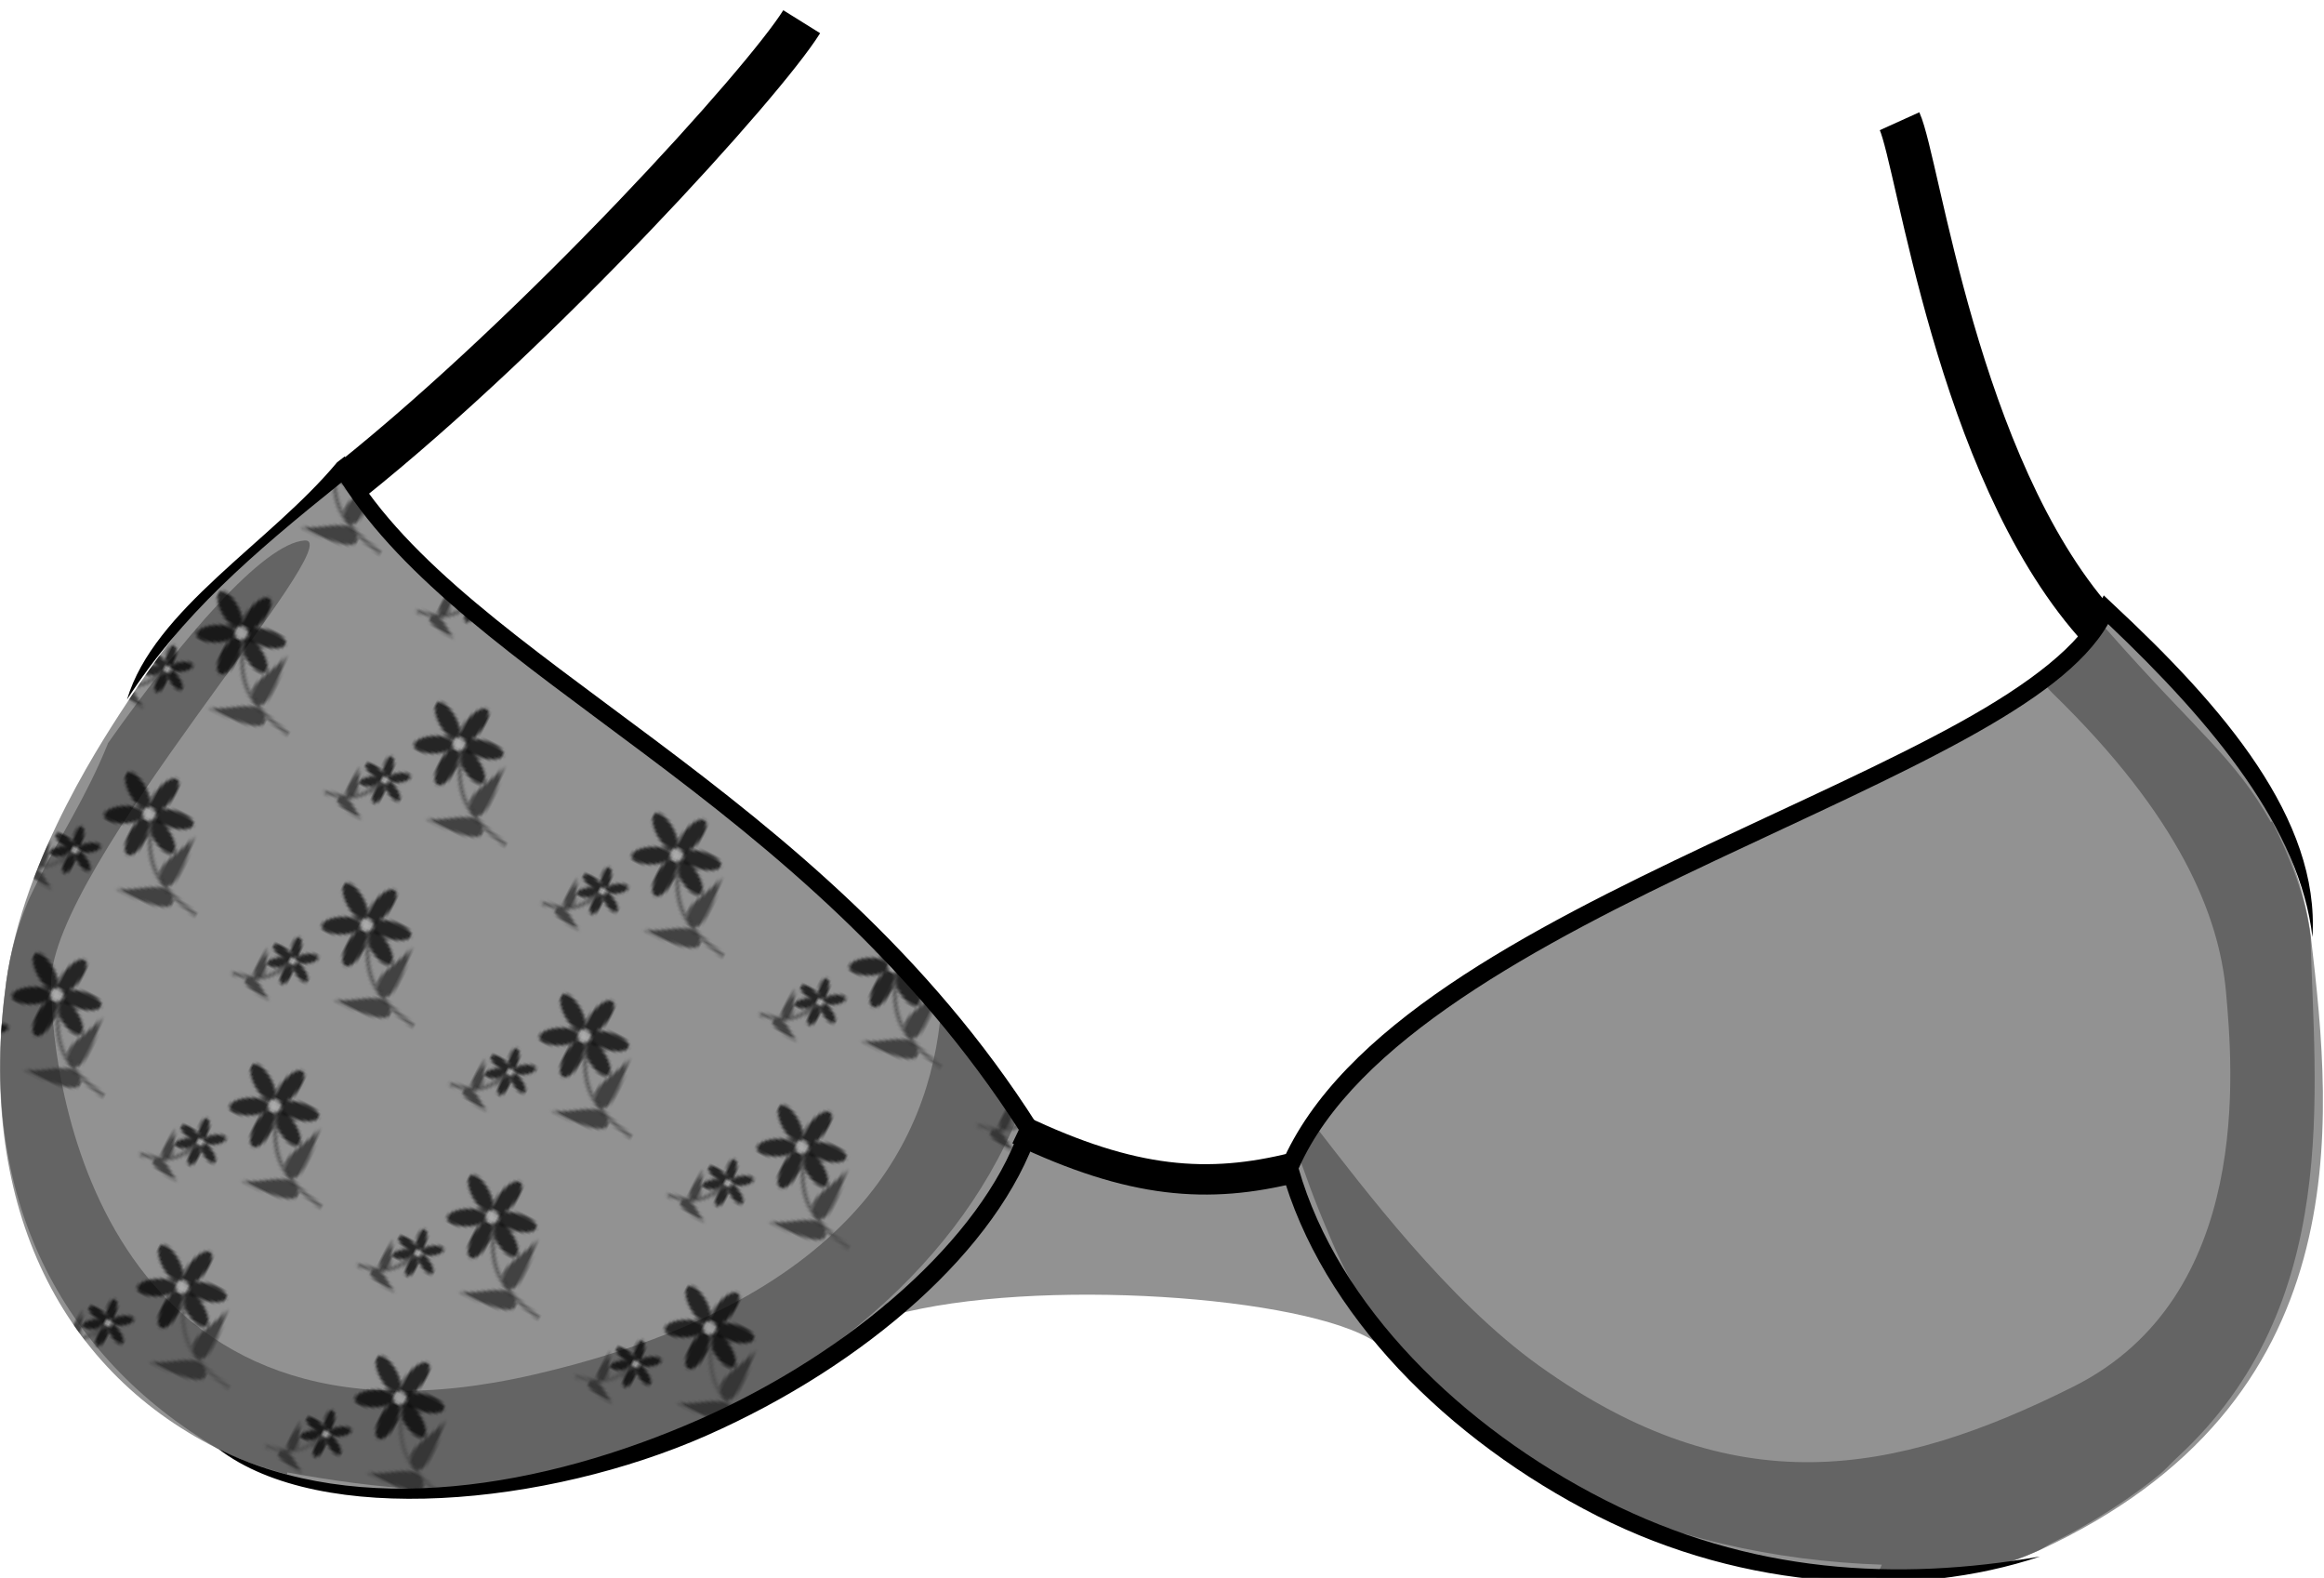 <?xml version="1.0" encoding="UTF-8" standalone="no"?>
<svg
   xmlns:dc="http://purl.org/dc/elements/1.1/"
   xmlns:cc="http://creativecommons.org/ns#"
   xmlns:rdf="http://www.w3.org/1999/02/22-rdf-syntax-ns#"
   xmlns:svg="http://www.w3.org/2000/svg"
   xmlns="http://www.w3.org/2000/svg"
   xmlns:xlink="http://www.w3.org/1999/xlink"
   xmlns:sodipodi="http://sodipodi.sourceforge.net/DTD/sodipodi-0.dtd"
   xmlns:inkscape="http://www.inkscape.org/namespaces/inkscape"
   id="svg2441"
   sodipodi:docname="freedo-Bikini (edited).svg"
   viewBox="0 0 133.85 90.85"
   sodipodi:version="0.32"
   version="1.0"
   inkscape:output_extension="org.inkscape.output.svg.inkscape"
   inkscape:version="1.0.2-2 (e86c870879, 2021-01-15)"
   width="133.85"
   height="90.85">
  <defs
     id="defs2443">
    <pattern
       id="pattern3625"
       xlink:href="#pattern4779"
       patternTransform="matrix(.151 .077 -.077 .151 165.91 798.64)"
       inkscape:collect="always" />
    <pattern
       id="pattern2995"
       xlink:href="#pattern4779"
       patternTransform="matrix(.151 .077 -.077 .151 165.91 798.64)"
       inkscape:collect="always" />
    <pattern
       id="pattern4752"
       width="82.324"
       patternUnits="userSpaceOnUse"
       patternTransform="translate(-121.27 501.47)"
       height="68.869">
      <g
         id="g4728"
         transform="translate(121.27 -501.47)">
        <g
           id="g4084">
          <path
             id="path3454"
             sodipodi:rx="2.9600558"
             sodipodi:ry="7.0106583"
             style="fill-rule:evenodd;fill:#000000;fill-opacity:.75"
             sodipodi:type="arc"
             d="m-77.896 522.51a2.96 7.011 0 1 0 -5.92 0 2.96 7.011 0 1 0 5.92 0z"
             transform="matrix(.978 .21 -.21 .978 114.34 22.04)"
             sodipodi:cy="522.51221"
             sodipodi:cx="-80.856262" />
          <path
             id="path3455"
             sodipodi:rx="2.9600558"
             sodipodi:ry="7.0106583"
             style="fill-rule:evenodd;fill:#000000;fill-opacity:.75"
             sodipodi:type="arc"
             d="m-77.896 522.51a2.96 7.011 0 1 0 -5.92 0 2.96 7.011 0 1 0 5.92 0z"
             transform="matrix(.196 .981 -.981 .196 460.46 498.79)"
             sodipodi:cy="522.51221"
             sodipodi:cx="-80.856262" />
          <path
             id="path3456"
             sodipodi:rx="2.9600558"
             sodipodi:ry="7.0106583"
             style="fill-rule:evenodd;fill:#000000;fill-opacity:.75"
             sodipodi:type="arc"
             d="m-77.896 522.51a2.96 7.011 0 1 0 -5.92 0 2.96 7.011 0 1 0 5.92 0z"
             transform="matrix(-0.511 .86 -.86 -0.511 339.12 865.25)"
             sodipodi:cy="522.51221"
             sodipodi:cx="-80.856262" />
          <path
             id="path3457"
             sodipodi:rx="2.9600558"
             sodipodi:ry="7.0106583"
             style="fill-rule:evenodd;fill:#000000;fill-opacity:.75"
             sodipodi:type="arc"
             d="m-77.896 522.51a2.96 7.011 0 1 0 -5.92 0 2.96 7.011 0 1 0 5.92 0z"
             transform="matrix(-1 -.013 .013 -1 -163.95 1054.2)"
             sodipodi:cy="522.51221"
             sodipodi:cx="-80.856262" />
          <path
             id="path3458"
             sodipodi:rx="2.9600558"
             sodipodi:ry="7.0106583"
             style="fill-rule:evenodd;fill:#000000;fill-opacity:.75"
             sodipodi:type="arc"
             d="m-77.896 522.51a2.96 7.011 0 1 0 -5.92 0 2.96 7.011 0 1 0 5.92 0z"
             transform="matrix(-.492 -.871 .871 -.492 -578.39 714.68)"
             sodipodi:cy="522.51221"
             sodipodi:cx="-80.856262" />
          <path
             id="path3459"
             sodipodi:rx="2.9600558"
             sodipodi:ry="7.0106583"
             style="fill-rule:evenodd;fill:#000000;fill-opacity:.75"
             sodipodi:type="arc"
             d="m-77.896 522.51a2.96 7.011 0 1 0 -5.92 0 2.96 7.011 0 1 0 5.92 0z"
             transform="matrix(.563 -.826 .826 .563 -469.36 157.79)"
             sodipodi:cy="522.51221"
             sodipodi:cx="-80.856262" />
          <path
             id="path2832"
             sodipodi:rx="2.3368862"
             sodipodi:ry="2.3368862"
             style="fill-rule:evenodd;fill:#b3b3b3;fill-opacity:.75"
             sodipodi:type="arc"
             d="m-73.846 524.07a2.337 2.337 0 1 0 -4.673 0 2.337 2.337 0 1 0 4.673 0z"
             sodipodi:cy="524.07013"
             sodipodi:cx="-76.182487" />
          <path
             id="path3460"
             sodipodi:nodetypes="cc"
             style="stroke-opacity:.749;stroke:#4d4d4d;stroke-width:1pt;fill:none"
             d="m-74.527 526.27c5.144 12.71 10.398 18.35 28.159 21.15" />
          <path
             id="path3461"
             sodipodi:nodetypes="ccs"
             style="fill-rule:evenodd;fill:#272727;fill-opacity:.749"
             d="m-61.966 542.75c-5.81-3.86 2.375-12.66 2.811-19.2 3.329 17.78 0.63 21.48-2.811 19.2z" />
          <path
             id="path4083"
             sodipodi:nodetypes="ccs"
             style="fill-rule:evenodd;fill:#272727;fill-opacity:.749"
             d="m-56.228 545.74c-4.78-5.08-12.082 4.46-18.452 5.99 18.085 0.3 21.283-2.99 18.452-5.99z" />
        </g>
        <g
           id="g4095"
           transform="matrix(-.554 0 0 .554 -135.18 256.09)">
          <path
             id="path4096"
             sodipodi:rx="2.9600558"
             sodipodi:ry="7.0106583"
             style="fill-rule:evenodd;fill:#000000;fill-opacity:.75"
             sodipodi:type="arc"
             d="m-77.896 522.51a2.96 7.011 0 1 0 -5.92 0 2.96 7.011 0 1 0 5.92 0z"
             transform="matrix(.978 .21 -.21 .978 114.34 22.04)"
             sodipodi:cy="522.51221"
             sodipodi:cx="-80.856262" />
          <path
             id="path4097"
             sodipodi:rx="2.9600558"
             sodipodi:ry="7.0106583"
             style="fill-rule:evenodd;fill:#000000;fill-opacity:.75"
             sodipodi:type="arc"
             d="m-77.896 522.51a2.96 7.011 0 1 0 -5.92 0 2.96 7.011 0 1 0 5.92 0z"
             transform="matrix(.196 .981 -.981 .196 460.46 498.79)"
             sodipodi:cy="522.51221"
             sodipodi:cx="-80.856262" />
          <path
             id="path4098"
             sodipodi:rx="2.9600558"
             sodipodi:ry="7.0106583"
             style="fill-rule:evenodd;fill:#000000;fill-opacity:.75"
             sodipodi:type="arc"
             d="m-77.896 522.51a2.96 7.011 0 1 0 -5.92 0 2.96 7.011 0 1 0 5.92 0z"
             transform="matrix(-0.511 .86 -.86 -0.511 339.12 865.25)"
             sodipodi:cy="522.51221"
             sodipodi:cx="-80.856262" />
          <path
             id="path4099"
             sodipodi:rx="2.9600558"
             sodipodi:ry="7.0106583"
             style="fill-rule:evenodd;fill:#000000;fill-opacity:.75"
             sodipodi:type="arc"
             d="m-77.896 522.51a2.96 7.011 0 1 0 -5.92 0 2.96 7.011 0 1 0 5.92 0z"
             transform="matrix(-1 -.013 .013 -1 -163.95 1054.2)"
             sodipodi:cy="522.51221"
             sodipodi:cx="-80.856262" />
          <path
             id="path4100"
             sodipodi:rx="2.9600558"
             sodipodi:ry="7.0106583"
             style="fill-rule:evenodd;fill:#000000;fill-opacity:.75"
             sodipodi:type="arc"
             d="m-77.896 522.51a2.96 7.011 0 1 0 -5.92 0 2.96 7.011 0 1 0 5.92 0z"
             transform="matrix(-.492 -.871 .871 -.492 -578.39 714.68)"
             sodipodi:cy="522.51221"
             sodipodi:cx="-80.856262" />
          <path
             id="path4101"
             sodipodi:rx="2.9600558"
             sodipodi:ry="7.0106583"
             style="fill-rule:evenodd;fill:#000000;fill-opacity:.75"
             sodipodi:type="arc"
             d="m-77.896 522.51a2.96 7.011 0 1 0 -5.92 0 2.96 7.011 0 1 0 5.92 0z"
             transform="matrix(.563 -.826 .826 .563 -469.36 157.79)"
             sodipodi:cy="522.51221"
             sodipodi:cx="-80.856262" />
          <path
             id="path4102"
             sodipodi:rx="2.3368862"
             sodipodi:ry="2.3368862"
             style="fill-rule:evenodd;fill:#b3b3b3;fill-opacity:.75"
             sodipodi:type="arc"
             d="m-73.846 524.07a2.337 2.337 0 1 0 -4.673 0 2.337 2.337 0 1 0 4.673 0z"
             sodipodi:cy="524.07013"
             sodipodi:cx="-76.182487" />
          <path
             id="path4103"
             sodipodi:nodetypes="cc"
             style="stroke-opacity:.749;stroke:#4d4d4d;stroke-width:1.804pt;fill:none"
             d="m-74.527 526.27c5.144 12.71 10.398 18.35 28.159 21.15" />
          <path
             id="path4104"
             sodipodi:nodetypes="ccs"
             style="fill-rule:evenodd;fill:#272727;fill-opacity:.749"
             d="m-61.966 542.75c-5.81-3.86 2.375-12.66 2.811-19.2 3.329 17.78 0.63 21.48-2.811 19.2z" />
          <path
             id="path4105"
             sodipodi:nodetypes="ccs"
             style="fill-rule:evenodd;fill:#272727;fill-opacity:.749"
             d="m-56.228 545.74c-4.78-5.08-12.082 4.46-18.452 5.99 18.085 0.3 21.283-2.99 18.452-5.99z" />
        </g>
      </g>
    </pattern>
    <pattern
       id="pattern4778"
       xlink:href="#pattern4752"
       patternTransform="matrix(.346 .175 -.175 .346 -121.27 501.47)"
       inkscape:collect="always" />
    <pattern
       id="pattern4779"
       xlink:href="#pattern4778"
       patternTransform="matrix(.151 .077 -.077 .151 -121.27 501.47)"
       inkscape:collect="always" />
    <pattern
       id="pattern1108"
       xlink:href="#pattern4779"
       patternTransform="matrix(.151 .077 -.077 .151 165.91 798.64)"
       inkscape:collect="always" />
  </defs>
  <sodipodi:namedview
     id="base"
     bordercolor="#666666"
     inkscape:pageshadow="2"
     inkscape:window-y="24"
     pagecolor="#ffffff"
     inkscape:window-height="951"
     inkscape:zoom="3.0978422"
     inkscape:window-x="0"
     borderopacity="1.0"
     inkscape:current-layer="layer1"
     inkscape:cx="71.925461"
     inkscape:cy="118.46956"
     inkscape:window-width="1280"
     inkscape:pageopacity="0.0"
     inkscape:document-units="px"
     inkscape:document-rotation="0"
     showgrid="false"
     inkscape:window-maximized="0" />
  <g
     id="layer1"
     inkscape:label="Ebene 1"
     inkscape:groupmode="layer"
     transform="translate(-278.07,-413.89)">
    <g
       id="g4268"
       transform="translate(-9.106,116.73)">
      <path
         id="path4269"
         style="color:#000000;fill:#929292;fill-rule:evenodd"
         transform="translate(-9.5947e-5)"
         d="m 338.64,372.88 c 8.15,-2.2 23.79,-1.1 27.76,1.55 -3.97,-4.63 -4.85,-8.82 -5.29,-9.92 -3.97,1.32 -11.9,-0.22 -14.54,-1.98 -1.32,3.96 -5.29,8.15 -7.93,10.35 z" />
      <path
         id="path4270"
         sodipodi:nodetypes="cscscc"
         style="color:#000000;fill:#929292;fill-rule:evenodd"
         d="m 306.91,324.19 c -5.47,4.31 -9.12,8.4 -12.23,13.14 -1.28,1.96 -6.14,9.07 -7.15,16.39 -1.71,12.45 2.91,22.21 12.16,26.84 16.55,8.29 42.46,-5.41 46.78,-18.37 -12.46,-19.63 -32.71,-26.47 -39.56,-38 z" />
      <path
         id="path4271"
         style="color:#000000;fill:#646464;fill-rule:evenodd"
         d="m 304.72,328.28 c -2.37,0.15 -7.1,5.69 -11.34,11.69 -0.01,0.01 0,0.02 0,0.03 -1.25,3.09 -2.78,5.35 -4.04,7.91 -0.19,0.41 -0.41,0.8 -0.59,1.25 -0.53,1.3 -0.97,2.75 -1.22,4.56 v 0.03 c -0.21,1.56 -0.33,3.05 -0.34,4.5 -0.02,1.45 0.07,2.85 0.25,4.19 0.72,5.35 2.96,9.85 6.34,13.44 1.69,1.79 3.67,3.34 5.91,4.68 1.28,0.65 2.65,1.11 4.03,1.5 v -0.12 c 2.59,0.47 5.22,0.84 7.72,0.97 0.86,0.04 1.67,0.02 2.5,0 2,-0.17 4.01,-0.49 6,-0.97 1,-0.29 2,-0.59 3,-0.94 0.13,-0.04 0.27,-0.08 0.4,-0.12 0.09,-0.04 0.17,-0.07 0.25,-0.1 9.47,-3.48 18.43,-10.01 22.25,-19.44 -1.41,-2.14 -2.89,-4.17 -4.46,-6.03 -0.64,7.7 -5.31,16.81 -23.47,21 -24.48,5.65 -27.79,-16 -27.79,-22.59 0,-6.59 17.34,-25.61 14.6,-25.44 z" />
      <path
         id="path4272"
         sodipodi:nodetypes="cscscc"
         style="color:#000000;fill:url(#pattern1108)"
         d="m 306.91,324.19 c -5.47,4.31 -9.12,8.4 -12.23,13.14 -1.28,1.96 -6.14,9.07 -7.15,16.39 -1.71,12.45 2.91,22.21 12.16,26.84 16.55,8.29 42.46,-5.41 46.78,-18.37 -12.46,-19.63 -32.71,-26.47 -39.56,-38 z" />
      <path
         id="path4273"
         sodipodi:nodetypes="ccssc"
         style="color:#000000;fill:#929292;fill-rule:evenodd"
         d="m 408.5,332.28 c -4.36,9.66 -40.52,16.83 -47.06,32.1 4.53,16.35 28.94,28.58 43.15,22.06 18.53,-8.51 16.94,-24.58 15.69,-35.25 -0.77,-6.56 -5.4,-12.96 -11.78,-18.91 z" />
      <path
         id="path4274"
         style="color:#000000;fill:#646464;fill-rule:evenodd"
         d="m 408.06,332.94 c -0.7,1.15 -1.87,2.27 -3.34,3.37 0.24,0.26 0.42,0.52 0.69,0.78 7.29,7.09 9.57,12.77 9.97,17.16 0.39,4.39 1.59,17.56 -8.79,22.75 -10.38,5.19 -19.57,6.8 -30.75,-1.19 -5.29,-3.78 -10.15,-10.27 -13,-13.93 -0.36,0.54 -0.65,1.12 -0.93,1.68 0.58,1.51 0.69,2.07 1.97,5.06 1.29,3.06 3.08,5.62 5.15,7.85 2.48,2.46 5.36,4.59 8.47,6.37 5.57,2.84 11.95,4.21 18.06,4.41 -0.12,0.28 -0.22,0.5 -0.34,0.78 3.34,0.06 6.56,-0.32 9.34,-1.59 0.33,-0.15 0.54,-0.32 0.85,-0.47 1.61,-0.79 3.04,-1.66 4.34,-2.56 0.6,-0.42 1.18,-0.84 1.72,-1.29 0.42,-0.33 0.74,-0.71 1.12,-1.06 9.52,-8.77 7.87,-21.17 7.66,-30 -0.28,-2.23 -1.13,-4.44 -2.22,-6.62 l -0.06,0.06 c -2.09,-3.73 -4.22,-5.15 -9.38,-11 -0.2,-0.23 -0.33,-0.35 -0.53,-0.56 z" />
      <path
         id="path4275"
         sodipodi:nodetypes="ccssc"
         style="color:#000000;fill:url(#pattern2995)"
         d="m 408.5,332.28 c -4.36,9.66 -40.52,16.83 -47.06,32.1 4.53,16.35 28.94,28.58 43.15,22.06 18.53,-8.51 16.94,-24.58 15.69,-35.25 -0.77,-6.56 -5.4,-12.96 -11.78,-18.91 z" />
      <path
         id="path4276"
         sodipodi:nodetypes="cc"
         style="color:#000000;fill:none;stroke:#000000;stroke-width:1.75"
         transform="translate(-9.5947e-5)"
         d="m 345.86,362.2 c 6.54,3.12 10.9,3.43 15.89,2.18" />
      <path
         id="path4277"
         sodipodi:nodetypes="cc"
         style="color:#000000;fill:none;stroke:#000000;stroke-width:2.5"
         transform="translate(-9.5947e-5)"
         d="m 307.35,324.85 c 11.02,-8.81 23.8,-22.91 26,-26.44" />
      <path
         id="path4278"
         sodipodi:nodetypes="cc"
         style="color:#000000;fill:none;stroke:#000000;stroke-width:2.5"
         transform="translate(-9.5947e-5)"
         d="m 407.82,333.01 c -7.93,-9.04 -10.14,-26.44 -11.24,-28.87" />
      <path
         id="path4279"
         sodipodi:nodetypes="ccccccccccccccccc"
         style="color:#000000;fill:#000000"
         d="m 408.34,331.44 -0.31,0.62 c -0.99,2.2 -3.95,4.47 -8.03,6.72 -4.08,2.25 -9.23,4.54 -14.44,7 -10.41,4.92 -21.2,10.49 -24.59,18.41 l -0.06,0.15 0.06,0.16 c 2.32,8.37 9.64,15.6 18.19,19.94 8.54,4.33 18.19,4.79 25.51,2.34 -8.22,1.44 -16.7,0.99 -25.05,-3.25 -8.28,-4.2 -15.38,-11.18 -17.65,-19.09 3.22,-7.29 13.7,-12.88 24.03,-17.75 5.19,-2.45 10.33,-4.75 14.47,-7.03 3.82,-2.11 6.75,-4.19 8.12,-6.57 6.1,5.78 11.04,11.8 11.77,18.02 0.43,-6.78 -5.09,-13.22 -11.52,-19.2 z" />
      <path
         id="path4280"
         sodipodi:nodetypes="ccccccccccccccc"
         style="color:#000000;fill:#000000"
         d="m 307.03,323.44 c -0.14,0.11 -0.29,0.23 -0.44,0.34 -3.83,4.61 -10.54,8.45 -12.1,13.66 3.15,-4.87 7.17,-8.34 12.35,-12.5 3.6,5.66 10.2,10.19 17.44,15.62 7.41,5.55 15.43,12.08 21.6,21.69 -2.19,6.18 -9.53,12.7 -18.41,16.63 -8.99,3.96 -19.63,5.75 -27.72,1.7 5.92,4.53 18.95,3.28 28.13,-0.77 9.17,-4.05 16.82,-10.75 19.06,-17.47 0.03,-0.07 0.06,-0.14 0.09,-0.22 l -0.12,-0.21 c -6.29,-9.9 -14.55,-16.55 -22.03,-22.16 -7.49,-5.61 -14.2,-10.2 -17.54,-15.81 -0.1,-0.17 -0.2,-0.34 -0.31,-0.5 z" />
    </g>
  </g>
</svg>
